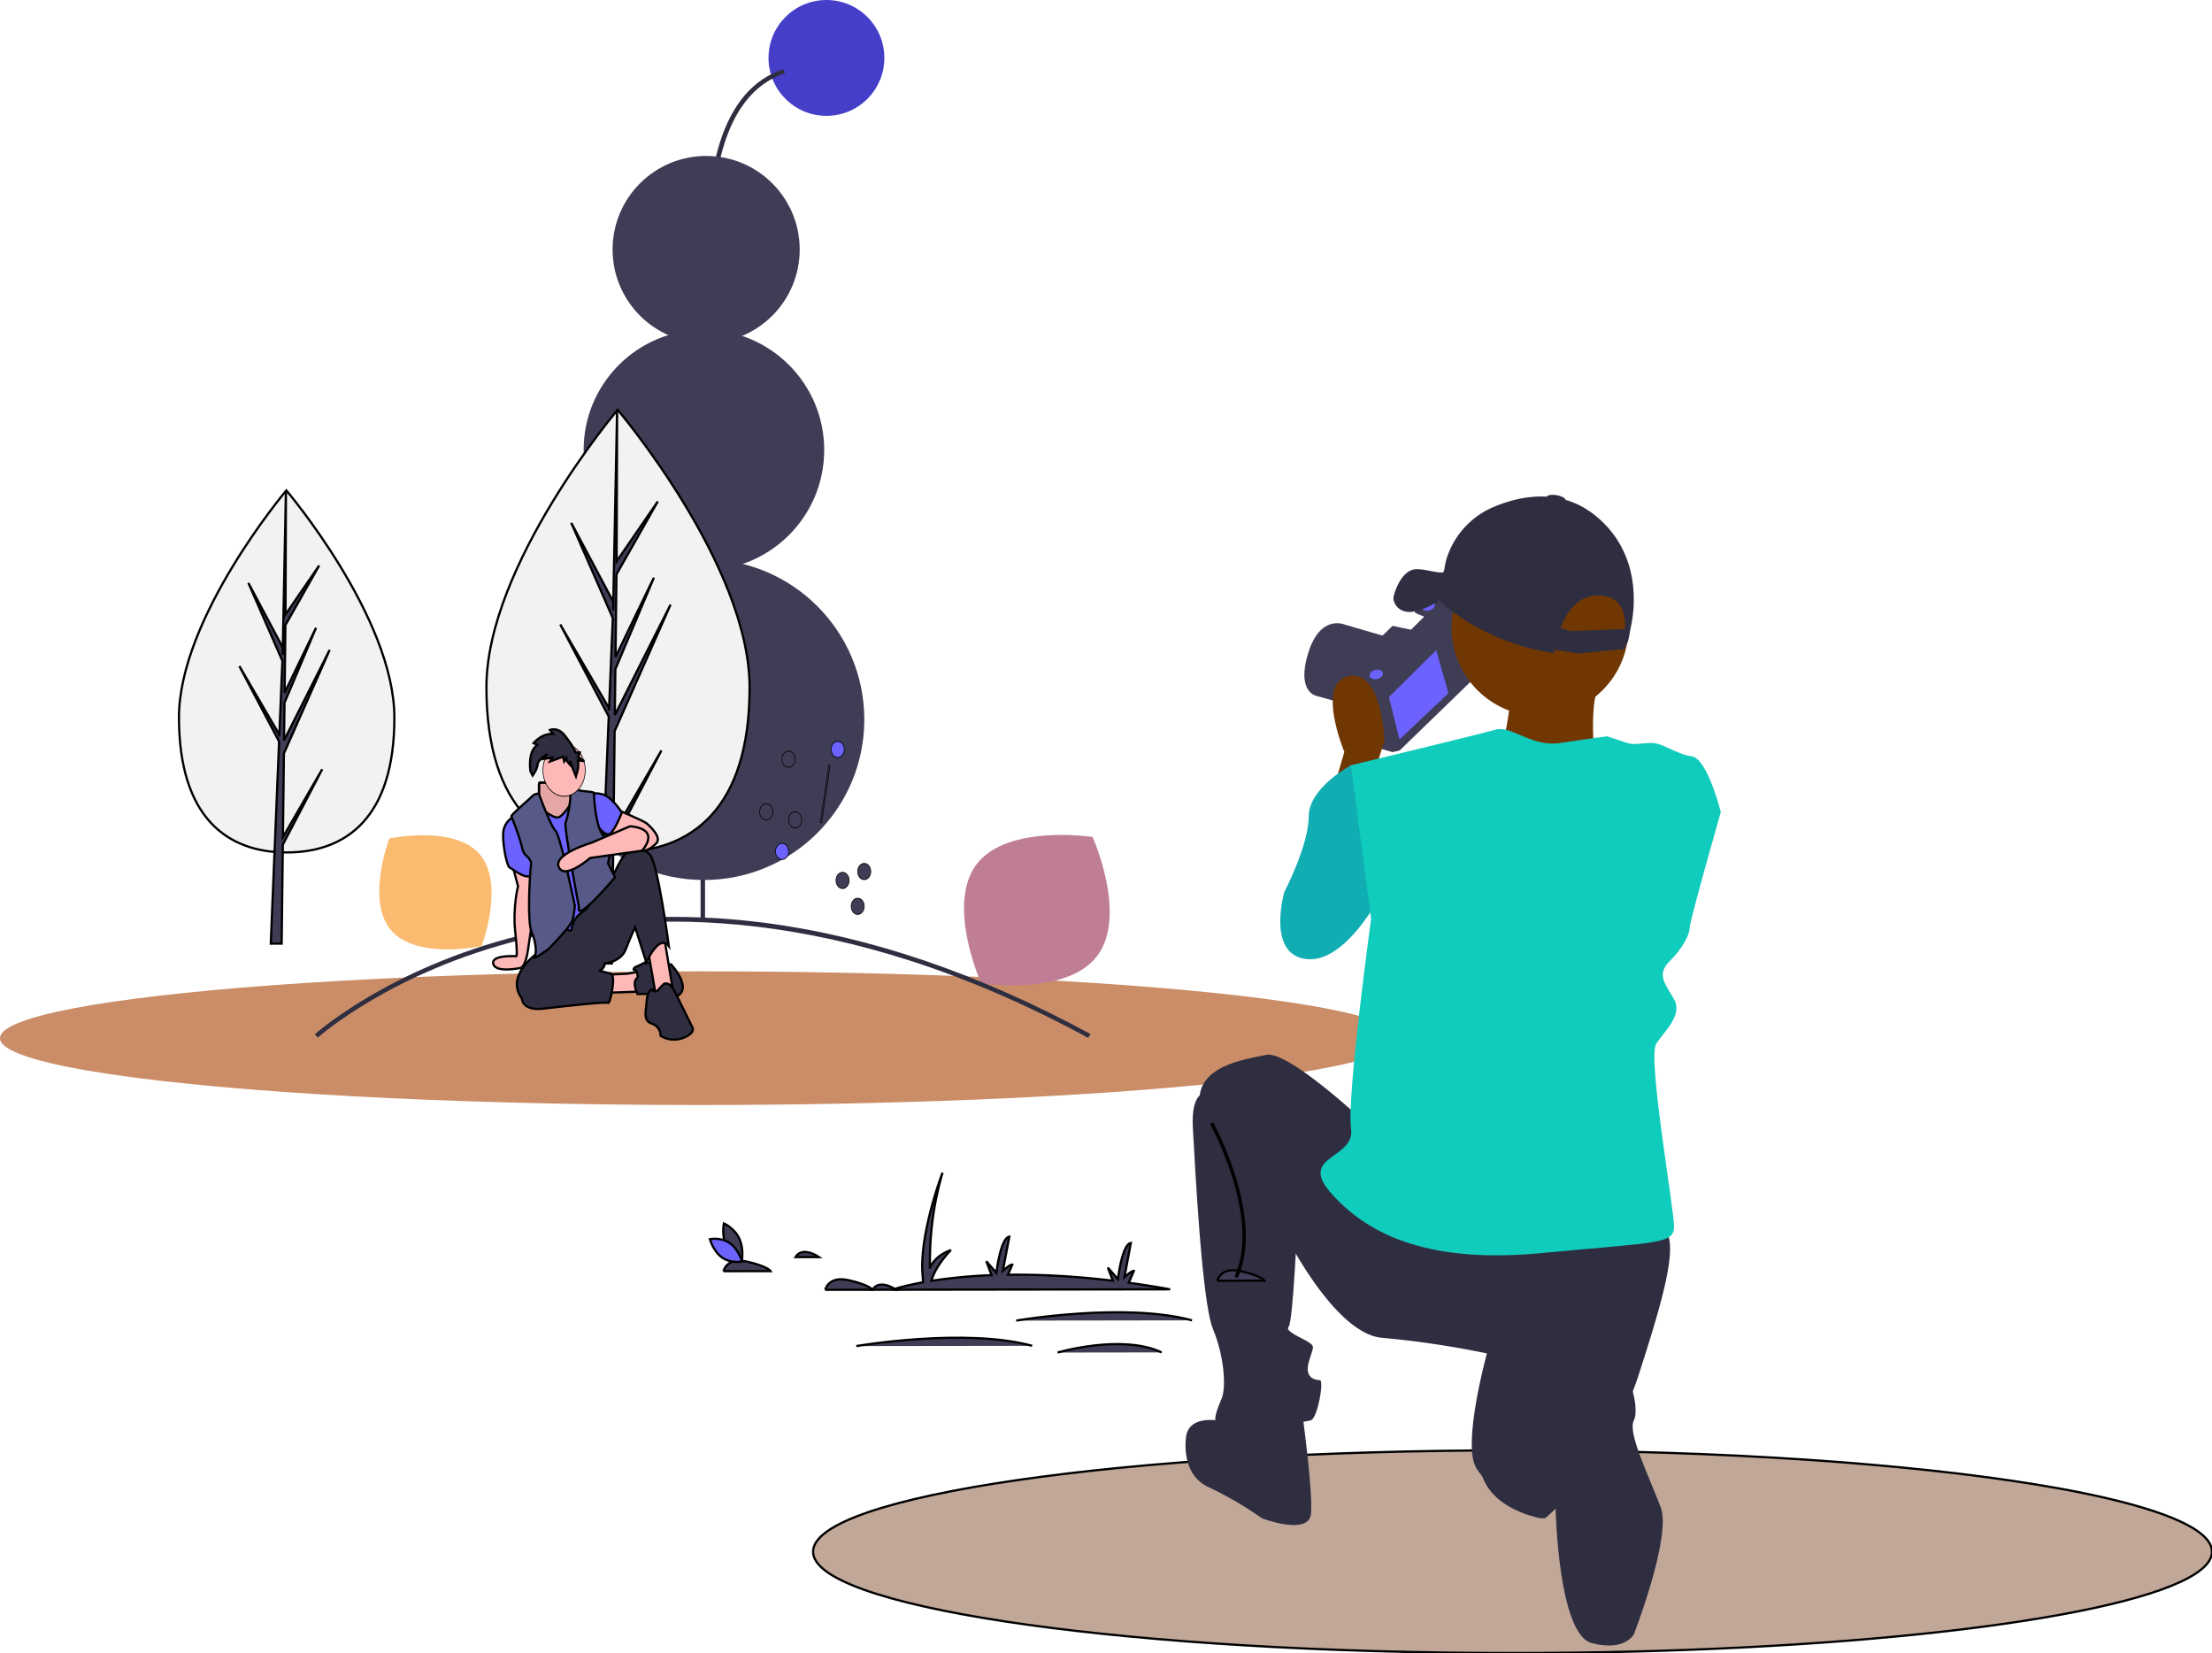 <svg width="993" height="742" xmlns="http://www.w3.org/2000/svg">
 <title>photo_session</title>

 <g>
  <title>background</title>
  <rect fill="none" id="canvas_background" height="402" width="582" y="-1" x="-1"/>
 </g>
 <g>
  <title>Layer 1</title>
  <path opacity="0.51" stroke="null" id="svg_1" fill="#845335" d="m993,696.5c0,4.1 -3.75,8.08 -10.77,11.86c-36.01,19.38 -158.12,33.64 -303.23,33.64q-8.565,0 -17.01,-0.07c-165.51,-1.28 -296.99,-21.13 -296.99,-45.43c0,-25.13 140.58,-45.5 314,-45.5c47.49,0 92.51,1.53 132.86,4.26q15.21,1.035 29.5,2.29q5.94,0.51 11.71,1.08c18.13,1.75 34.93,3.77 50.13,6.02q11.07,1.635 20.97,3.42c17.19,3.11 31.61,6.55 42.75,10.24c16.77,5.58 26.08,11.73 26.08,18.19z"/>
  <path opacity="0.9" id="svg_2" fill="#C48157" d="m628,466c0,16.57 -140.58,30 -314,30c-28.66,0 -56.42,-0.37 -82.8,-1.06c-101.74,-2.64 -182.91,-10.06 -215.6,-19.58c-10.12,-2.94 -15.6,-6.09 -15.6,-9.36c0,-3.74 7.18,-7.33 20.29,-10.63c7.65,-1.93 17.32,-3.76 28.76,-5.48c0.09,-0.01 0.19,-0.02 0.29,-0.04c26.2,-3.91 61.65,-7.21 103.4,-9.59c47.13,-2.71 102.3,-4.26 161.26,-4.26c173.42,0 314,13.43 314,30z"/>
  <path id="svg_3" fill="#3f3d56" d="m613.733,318.706l-22.928,-6.384s-8.981,-1.793 -3.493,-19.332s16.371,-12.631 16.371,-12.631l20.339,5.909l8.03,2.48l-11.299,15.851l-0.947,10.565l-6.073,3.541z"/>
  <polygon id="svg_4" fill="#3f3d56" points="658.036 272.364 665.23 301.097 628.372 336.819 625.203 337.613 616.75 335.238 609.556 306.505 616.843 298.843 609.394 296.891 625.289 281.461 633.583 283.201 640.236 276.596 635.745 274.801 635.322 273.111 640.762 268.83 658.036 272.364"/>
  <polygon id="svg_5" fill="#6c63ff" points="623.504 312.892 628.265 331.906 650.232 311.139 644.732 291.86 623.504 312.892"/>
  <polygon id="svg_6" stroke-miterlimit="10" stroke="#3f3d56" fill="none" points="658.036 272.364 659.045 276.393 622.394 312.047 619.225 312.84 611.037 310.625 610.585 310.614 609.556 306.505 616.843 298.843 609.394 296.891 625.289 281.461 633.583 283.201 640.236 276.596 635.745 274.801 635.322 273.111 640.762 268.83 658.036 272.364"/>
  <ellipse id="svg_7" fill="#6c63ff" transform="rotate(-14.057 -166.454,112.359) " ry="2.069" rx="3.049" cy="463.359" cx="578.152"/>
  <ellipse id="svg_8" fill="#6c63ff" transform="rotate(-14.057 -174.621,107.625) " ry="2.069" rx="3.049" cy="489.376" cx="546.701"/>
  <path id="svg_9" fill="#703703" d="m598.5,354.5l5,-17s-13,-31 2,-34s16,29 16,29l-6,19l-17,3z"/>
  <circle id="svg_10" fill="#703703" r="39.723" cy="281.723" cx="691.332"/>
  <path id="svg_11" fill="#703703" d="m678.48,309.762s-2.337,29.208 -8.178,31.545s63.089,18.693 63.089,18.693l-17.525,-19.861s-3.505,-30.376 4.673,-37.386l-42.059,7.01z"/>
  <path id="svg_12" fill="#10adb2" d="m622.5,345.5l-16,-2s-19,10 -19,23s-11,34 -11,34s-8,28 10,30s34,-30 34,-30l2,-55z"/>
  <path id="svg_13" fill="#2f2e41" d="m613.5,504.5s-35,-33 -45,-31s-30,5 -30,20s33,50 33,50s25,55 49,57a414.167,414.167 0 0 1 47,7s-11,40 -5,51s29,24 31,23s30,-27 42,-64s20,-65 9,-67s-131,-46 -131,-46z"/>
  <path id="svg_14" fill="#2f2e41" d="m541.5,490.5s-7,-1 -6,16s4,78 9,90s6,26 4,31s-6,13 1,14s36,-3 39,-4s6,-18 4,-18s-7,-1 -5,-8s3,-7 0,-9s-11,-5 -9,-7s4,-49 4,-49l-41,-56z"/>
  <path id="svg_15" fill="#2f2e41" d="m551.5,638.5s-17,-5 -19,6c0,0 -3,17 10,23a160.654,160.654 0 0 1 24,14s21,8 22,-2s-4,-46 -4,-46l-33,5z"/>
  <path id="svg_16" fill="#2f2e41" d="m664.5,650.5l32,-26s-6,32 2,38l3.654,10.684l-10.233,8.371s-31.421,-5.054 -27.421,-31.054z"/>
  <path id="svg_17" fill="#2f2e41" d="m709.5,606.5s-21,6 -18,27s6.846,43.815 6.846,43.815s1.154,56.185 16.154,60.185s19,-4 19,-4s17.051,-43.905 12,-57c-6.114,-15.851 -14.923,-33.649 -12,-39c2.876,-5.266 -2,-34 -24,-31z"/>
  <path id="svg_18" fill="#10ccbc" d="m721.5,330.5s-8,1 -21,3s-22,-8 -29,-6s-65,16 -65,16l9,69s-11,80 -9,94s-24,12 -9,29s41,32 94,27s60,-4 60,-12s-12,-76 -8,-82s12,-13 8,-20s-8,-11 -2,-17s9,-12 9,-15s14,-52 14,-52s-6,-24 -13,-25s-13,-6 -18,-6s-8,1 -11,0l-9,-3z"/>
  <path id="svg_19" fill="#2f2e41" d="m634.244,274.584c4.608,-0.606 9.36,-3.368 11.912,-5.06c2.902,2.805 20.775,18.983 51.488,23.677c0,0 0.068,-0.608 0.244,-1.638l10.525,1.796l19.467,-1.895c-0.098,0.331 -0.158,0.512 -0.158,0.512s2.784,-0.751 3.749,-7.042q0.278,-1.808 0.671,-3.597c1.566,-7.143 5.364,-32.886 -16.189,-50.089c-15.692,-12.525 -33.778,-8.573 -45.212,-3.793a37.354,37.354 0 0 0 -20.494,20.891a28.854,28.854 0 0 0 -1.856,7.299l-0.448,1.272c-3.472,0.483 -10.442,-2.431 -14.188,-1.052c-5.12,1.885 -7.639,9.613 -8.153,11.924s1.891,7.682 8.64,6.794zm66.304,7.265c2.773,-7.135 8.004,-14.928 17.589,-14.54c9.941,0.403 11.685,8.297 11.334,15.048l-24.732,0.9l-4.191,-1.408z"/>
  <ellipse id="svg_20" fill="#2f2e41" transform="rotate(-80.315 265.039,963.567) " ry="4.375" rx="1.655" cy="1266.468" cx="1067.094"/>
  <circle id="svg_21" fill="#453ec9" r="26" cy="26" cx="371"/>
  <path id="svg_22" fill="#2f2e41" d="m328.03,191.243c-0.088,-0.351 -8.793,-35.528 -10.279,-72.578c-0.876,-21.814 0.885,-40.016 5.231,-54.101c5.492,-17.798 15.15,-29.074 28.706,-33.515l0.623,1.9c-29.367,9.621 -33.917,51.878 -32.562,85.635c1.479,36.846 10.134,71.824 10.221,72.172l-1.939,0.485z"/>
  <path id="svg_23" fill="#BF7E96" d="m438.424,387.913c-13.819,18.13 2.02,53.438 2.02,53.438s38.243,5.913 52.062,-12.218s-2.02,-53.438 -2.02,-53.438s-38.243,-5.913 -52.062,12.218z"/>
  <path id="svg_24" fill="#FABA6F" d="m175.571,417.587c11.441,13.339 40.611,7.087 40.611,7.087s10.619,-27.878 -0.822,-41.216s-40.611,-7.087 -40.611,-7.087s-10.619,27.878 0.822,41.216z"/>
  <path id="svg_25" fill="#2f2e41" d="m488.522,465.879c-111.813,-60.802 -199.93,-57.574 -254.157,-44.158c-58.701,14.521 -91.37,43.727 -91.693,44.02l-1.344,-1.48c0.326,-0.297 33.371,-29.839 92.557,-44.48c34.739,-8.594 71.569,-10.461 109.479,-5.553c47.349,6.134 96.509,22.921 146.114,49.895l-0.955,1.758z"/>
  <rect id="svg_26" fill="#2f2e41" height="125.556" width="2" y="287" x="314.5"/>
  <circle id="svg_27" fill="#3f3d56" r="72" cy="323" cx="316"/>
  <circle id="svg_28" fill="#3f3d56" r="54" cy="202" cx="316"/>
  <circle id="svg_29" fill="#3f3d56" r="42" cy="112" cx="317"/>
  <g stroke="null" transform="rotate(-0.08 1165.966,768.538) " id="svg_78">
   <path stroke="null" id="svg_34" fill="#3f3d56" d="m370.751,577.84s1.324,-6.431 10.594,-4.288s10.594,4.288 10.594,4.288l-21.189,0z"/>
   <path stroke="null" id="svg_35" fill="#3f3d56" d="m325.063,569.418s1.324,-6.431 10.594,-4.288s10.594,4.288 10.594,4.288l-21.189,0z"/>
   <path stroke="null" id="svg_36" fill="#3f3d56" d="m402.535,577.84s-7.416,-5.206 -10.594,0l10.594,0z"/>
   <path stroke="null" id="svg_37" fill="#3f3d56" d="m367.97,563.14s-7.416,-5.206 -10.594,0l10.594,0z"/>
   <path stroke="null" id="svg_38" fill="#3f3d56" d="m326.367,558.356c2.208,4.735 6.894,6.767 6.894,6.767s1.106,-5.644 -1.102,-10.379s-6.894,-6.767 -6.894,-6.767s-1.106,5.644 1.102,10.379z"/>
   <path stroke="null" id="svg_39" fill="#6c63ff" d="m327.885,556.798c3.986,2.773 5.521,8.281 5.521,8.281s-4.928,1.012 -8.914,-1.761s-5.521,-8.281 -5.521,-8.281s4.928,-1.012 8.914,1.761z"/>
   <path stroke="null" id="svg_40" fill="#3f3d56" d="m546.752,574.012s1.324,-6.431 10.594,-4.288s10.594,4.288 10.594,4.288l-21.189,0z"/>
   <path stroke="null" id="svg_41" fill="#3f3d56" d="m525.563,577.84q-9.661,-1.749 -18.578,-2.975l2.289,-5.294c-0.795,-0.306 -4.238,2.756 -4.238,2.756l2.913,-15.313c-3.973,0.613 -5.827,16.232 -5.827,16.232l-4.503,-5.206l2.216,5.895c-18.191,-2.21 -33.888,-2.9 -47.083,-2.742l1.959,-4.531c-0.795,-0.306 -4.238,2.756 -4.238,2.756l2.913,-15.313c-3.973,0.613 -5.827,16.232 -5.827,16.232l-4.503,-5.206l2.348,6.243a264.292,305.598 0 0 0 -27.022,2.516c1.955,-7.043 8.783,-13.813 8.783,-13.813c-5.25,1.888 -7.981,4.965 -9.394,7.817a106.358,122.981 0 0 1 5.686,-42.577s-10.594,27.563 -9.005,45.939l0.202,3.264c-9.217,1.663 -13.842,3.32 -13.842,3.32l124.75,0z"/>
   <path stroke="null" id="svg_42" fill="#3f3d56" d="m456.434,591.775s48.735,-8.269 78.929,0"/>
   <path stroke="null" id="svg_43" fill="#3f3d56" d="m384.657,603.106s48.735,-8.269 78.929,0"/>
   <path stroke="null" id="svg_44" fill="#3f3d56" d="m474.974,606.146s28.865,-8.465 46.748,0"/>
   <path stroke="null" id="svg_45" fill="#3f3d56" d="m555.595,572.162l-0.471,-0.281c6.114,-13.666 2.844,-31.414 -0.974,-43.896a116.351,134.536 0 0 0 -9.873,-24.095l0.448,-0.327a116.946,135.224 0 0 1 9.925,24.217c3.854,12.596 7.146,30.521 0.946,44.382z"/>
   <rect stroke="null" id="svg_46" fill="#3f3d56" transform="matrix(0.053,-0.357,0.29,0.065,-2757.44,-2561.412) " height="1.999" width="72.18" y="11884.49" x="-6042.012"/>
   <rect stroke="null" id="svg_47" fill="#3f3d56" transform="matrix(0.216,-0.247,0.201,0.266,-2771.341,-1088.633) " height="98.351" width="2.001" y="13134.741" x="7339.909"/>
   <rect stroke="null" id="svg_48" fill="#3f3d56" transform="matrix(0.173,-0.294,0.239,0.213,-2144.244,268.845) " height="2" width="58.009" y="13813.857" x="6297.621"/>
   <circle stroke="null" transform="matrix(0.295,0,0,0.363,-2831.802,-3079.935) " id="svg_49" fill="#6c63ff" r="10" cy="9408.339" cx="10876.239"/>
   <circle stroke="null" transform="matrix(0.295,0,0,0.363,-2831.802,-3079.935) " id="svg_50" fill="#3f3d56" r="10" cy="9485.339" cx="10767.239"/>
   <circle stroke="null" transform="matrix(0.295,0,0,0.363,-2831.802,-3079.935) " id="svg_51" fill="#3f3d56" r="10" cy="9495.339" cx="10811.239"/>
   <circle stroke="null" transform="matrix(0.295,0,0,0.363,-2831.802,-3079.935) " id="svg_52" fill="#6c63ff" r="10" cy="9534.339" cx="10791.239"/>
   <circle stroke="null" transform="matrix(0.295,0,0,0.363,-2831.802,-3079.935) " id="svg_53" fill="#3f3d56" r="10" cy="9559.339" cx="10916.239"/>
   <circle stroke="null" transform="matrix(0.295,0,0,0.363,-2831.802,-3079.935) " id="svg_54" fill="#3f3d56" r="10" cy="9570.339" cx="10883.239"/>
   <circle stroke="null" transform="matrix(0.295,0,0,0.363,-2831.802,-3079.935) " id="svg_55" fill="#3f3d56" r="10" cy="9602.339" cx="10906.239"/>
   <circle stroke="null" transform="matrix(0.295,0,0,0.363,-2831.802,-3079.935) " id="svg_56" fill="#3f3d56" r="10" cy="9420.339" cx="10801.239"/>
   <path stroke="null" id="svg_57" fill="#f2f2f2" d="m177.665,320.636c0,44.873 -21.647,60.542 -48.35,60.542s-48.35,-15.668 -48.35,-60.542s48.35,-101.96 48.35,-101.96s48.35,57.086 48.35,101.96z"/>
   <polygon stroke="null" id="svg_58" fill="#3f3d56" points="127.554,374.313 128.049,336.758 148.657,290.297 128.127,330.867 128.349,313.981 142.552,280.366 128.408,309.512 128.408,309.512 128.809,279.141 144.017,252.38 128.871,274.365 129.121,218.676 127.55,292.398 127.679,289.357 112.216,260.189 127.431,295.195 125.99,329.114 125.947,328.214 108.121,297.519 125.893,331.394 125.713,335.637 125.681,335.7 125.695,336.048 122.04,422.103 126.924,422.103 127.51,377.654 145.238,343.862 127.554,374.313 "/>
   <path stroke="null" id="svg_59" fill="#f2f2f2" d="m337.148,307.258c0,54.821 -26.446,73.962 -59.069,73.962s-59.069,-19.141 -59.069,-73.962s59.069,-124.562 59.069,-124.562s59.069,69.741 59.069,124.562z"/>
   <polygon stroke="null" id="svg_60" fill="#3f3d56" points="275.928,372.835 276.533,326.955 301.709,270.194 276.628,319.757 276.9,299.128 294.251,258.062 276.971,293.668 276.971,293.668 277.461,256.565 296.041,223.872 277.537,250.731 277.843,182.697 275.923,272.762 276.081,269.046 257.19,233.413 275.778,276.178 274.017,317.616 273.965,316.517 252.187,279.018 273.899,320.402 273.679,325.584 273.64,325.662 273.658,326.088 269.191,431.219 275.158,431.219 275.874,376.917 297.533,335.634 275.928,372.835 "/>
   <path stroke="null" id="svg_61" fill="#ffb8b8" d="m230.368,386.214l2.692,10.267s-2.435,9.635 -1.282,20.376s0.513,11.057 0.513,11.057s-11.526,-0.818 -10.372,3.447s12.423,1.765 12.423,1.765s2.164,-0.718 3.19,-8.3s3.603,-22.185 3.603,-22.185l-2.424,-13.786l-8.342,-2.641z"/>
   <path stroke="null" id="svg_62" fill="#6c63ff" d="m231.265,365.207s-4.871,2.211 -4.871,8.214s1.794,14.216 2.948,14.69s8.844,6.95 10.254,2.369s-8.331,-25.272 -8.331,-25.272z"/>
   <polygon stroke="null" id="svg_63" fill="#ffb8b8" points="272.024,436.285 282.278,435.812 290.097,434.39 287.79,443.867 268.82,444.499 272.024,436.285 "/>
   <path stroke="null" id="svg_64" fill="#2f2e41" d="m286.764,437.549s-0.128,-3.475 -1.282,-3.317s-0.385,-1.264 0.641,-1.58s3.973,-1.895 3.973,-1.895l11.664,0.948s7.562,8.214 4.486,12.636s-11.023,0.474 -11.023,0.474l-8.588,0.158s-2.82,-5.686 0.128,-7.424z"/>
   <polygon stroke="null" id="svg_65" fill="#ffb8b8" points="291.379,425.387 295.095,446.868 302.786,444.973 298.428,418.121 293.813,415.12 291.379,425.387 "/>
   <path stroke="null" id="svg_66" fill="#2f2e41" d="m247.158,422.701s-21.533,12.004 -12.433,24.167c0,0 0,5.686 9.613,4.581s28.198,-3.159 29.095,-2.527s3.717,-12.478 1.282,-13.11s-5.383,-1.422 -5.383,-1.422s2.563,-0.474 2.563,-3.159c0,0 7.306,-0.632 9.485,-6.318s4.23,-9.951 4.23,-9.951l4.999,15.795s5.768,-13.11 10.126,-7.266c0,0 -4.871,-37.751 -8.588,-41.226s-6.281,-4.581 -9.741,-1.422s-6.665,11.215 -6.665,11.215l-28.583,30.643z"/>
   <path stroke="null" id="svg_67" fill="#2f2e41" d="m298.556,440.392a28.88,35.59 0 0 0 -2.563,2.685c-1.025,1.264 -2.435,0.632 -2.563,0s-2.435,0.474 -2.692,5.054s-1.794,8.687 2.307,10.109s3.973,5.528 3.973,5.528a13.826,17.038 0 0 0 10.382,0.79c5.768,-2.369 3.717,-4.897 3.717,-4.897l-7.69,-15.637s-2.051,-4.739 -4.871,-3.633z"/>
   <path stroke="null" id="svg_68" fill="#ffb8b8" d="m277.279,362.048s12.305,5.212 13.586,6.318s7.05,6.318 4.23,9.003s-5.127,4.423 -10.638,2.369s-11.664,-8.371 -11.664,-8.371l4.486,-9.319z"/>
   <path stroke="null" id="svg_69" fill="#6c63ff" d="m264.975,355.098s4.871,-1.106 8.331,1.264s6.409,7.108 6.409,7.108s-3.204,8.371 -5.511,9.635s-6.537,-5.054 -6.537,-5.054l-2.692,-12.952z"/>
   <path stroke="null" id="svg_70" fill="#ffb8b8" d="m242.544,350.517s0.128,6.16 -0.385,6.792s6.152,19.27 13.458,11.057s1.666,-11.531 1.666,-11.531s-2.692,-6.16 -2.563,-6.792s-11.92,0 -11.92,0l-0.256,0.474z"/>
   <path stroke="null" id="svg_71" opacity="0.1" d="m242.544,350.517s0.128,6.16 -0.385,6.792s6.152,19.27 13.458,11.057s1.666,-11.531 1.666,-11.531s-2.692,-6.16 -2.563,-6.792s-11.92,0 -11.92,0l-0.256,0.474z"/>
   <path stroke="null" id="svg_72" fill="#6c63ff" d="m244.595,362.364s4.871,4.107 6.921,3.159s4.614,-5.054 4.871,-5.37s13.33,32.064 13.33,32.064s-1.923,11.846 -7.05,15.321s-5.063,6.239 -5.704,8.608s-8.908,-7.503 -8.908,-7.503l-5.255,-27.484l0,-16.743l1.794,-2.053z"/>
   <path stroke="null" id="svg_73" fill="#575a89" d="m242.48,355.019s-1.602,-0.395 -3.268,1.343s-9.485,8.214 -9.1,8.845s3.845,9.635 4.614,13.268s1.923,4.107 1.923,4.107s2.692,2.369 2.307,4.107s-2.051,25.43 0.256,30.643s1.923,9.793 1.282,11.057s6.152,-3.633 6.152,-3.633s10.126,-10.109 10.895,-13.11a28.652,35.309 0 0 0 1.025,-6.318s-6.537,-31.906 -8.588,-33.644s-7.498,-16.664 -7.498,-16.664z"/>
   <path stroke="null" id="svg_74" fill="#575a89" d="m256.561,355.144s3.158,-2.415 3.799,-1.783s6.665,0.632 6.793,1.264s0.385,15.795 4.742,19.744s1.538,11.846 1.538,11.846l3.204,6.318s-17.431,20.69 -16.278,13.584c0.064,-0.395 0,-0.474 0,-0.474s-6.793,-35.855 -5.896,-37.751s2.527,-10.491 2.097,-12.748z"/>
   <path stroke="null" id="svg_75" fill="#ffb8b8" d="m283.432,369.629l-17.432,7.424s-17.303,5.054 -14.612,10.899s14.099,-4.107 14.099,-4.107l23.213,-3.205s9.215,-9.589 -5.269,-11.011z"/>
   <circle stroke="null" transform="matrix(0.295,0,0,0.363,-2831.802,-3079.935) " id="svg_76" fill="#ffb8b8" r="32.197" cy="9433.545" cx="10459.753"/>
   <path stroke="null" id="svg_77" fill="#2f2e41" d="m241.912,333.057l-1.754,-0.786s3.668,-4.521 8.772,-4.128l-1.436,-1.769s3.509,-1.572 6.699,2.555c1.677,2.17 3.617,4.72 4.827,7.593l1.879,0l-0.784,1.933l2.745,1.933l-2.817,-0.347a7.914,9.753 0 0 1 -0.266,5.006l-0.638,2.162s-2.552,-6.29 -2.552,-7.076l0,1.966s-1.754,-1.769 -1.754,-2.948l-0.957,1.376l-0.478,-2.162l-5.901,2.162l0.957,-1.769l-3.668,0.59l1.436,-2.162s-4.147,2.555 -4.307,4.717c-0.159,2.162 -2.233,4.914 -2.233,4.914l-0.957,-1.966s-1.436,-8.845 3.19,-11.793z"/>
  </g>
 </g>
</svg>